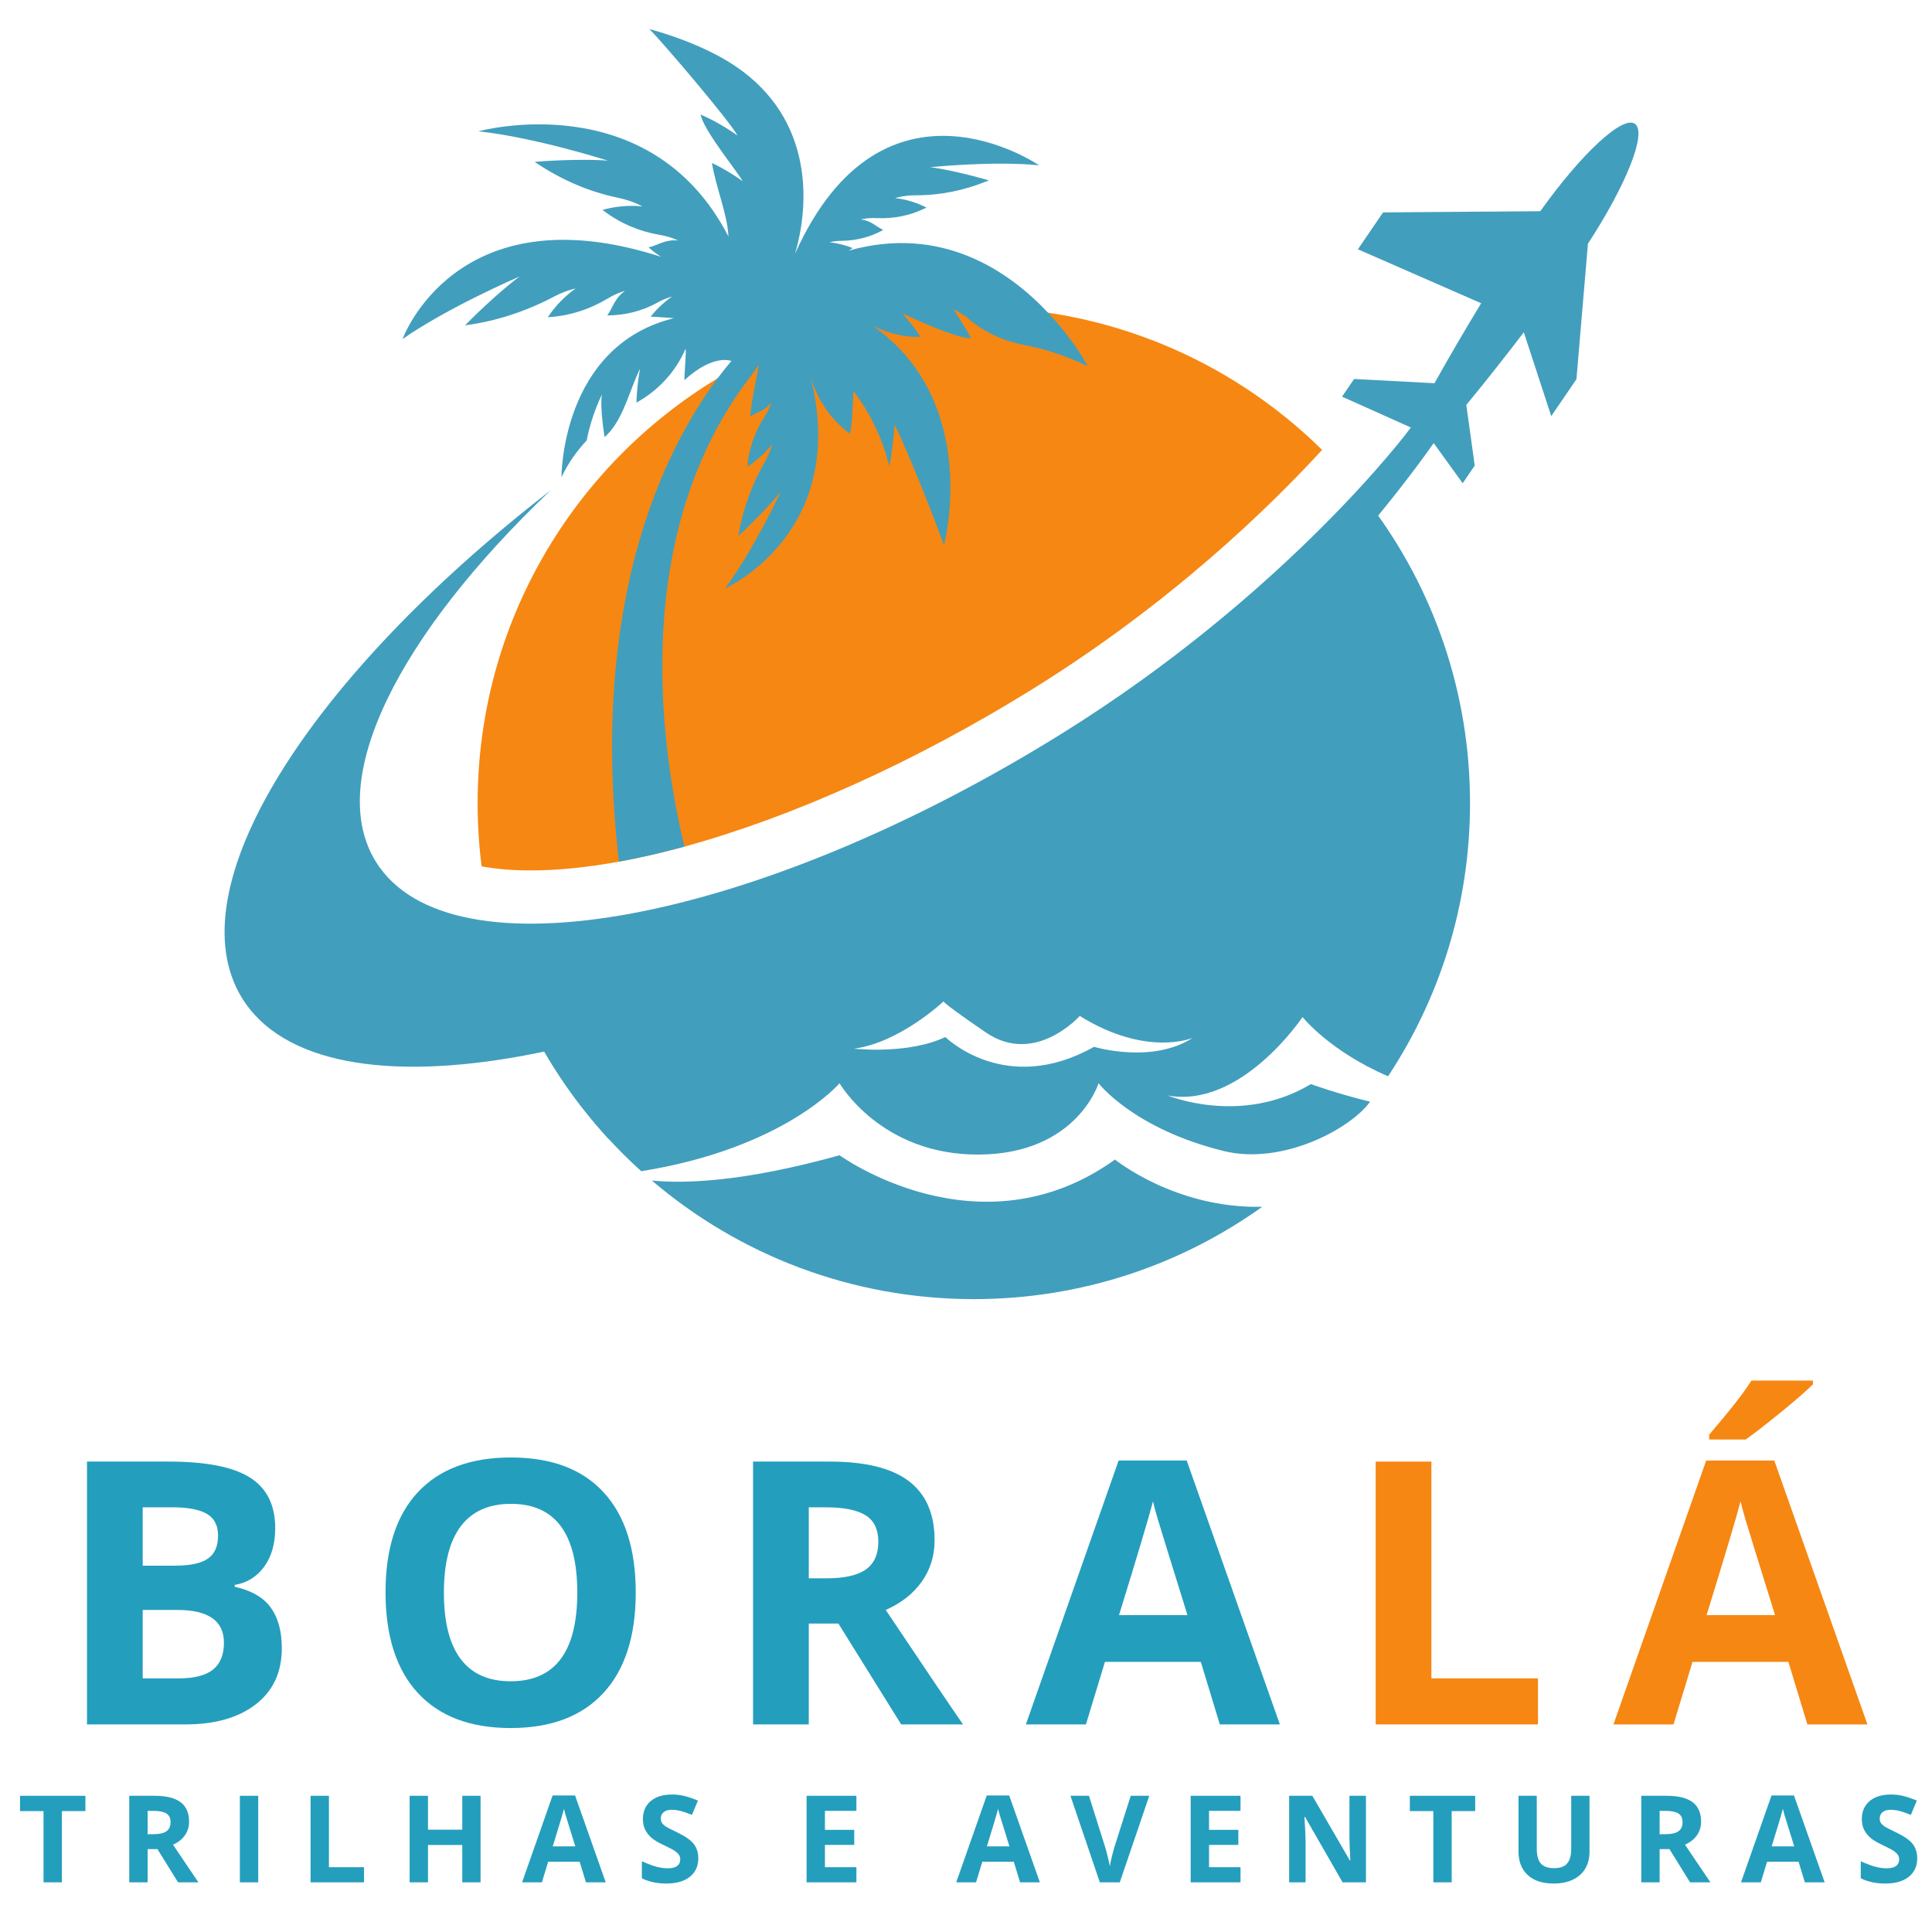 <svg xmlns="http://www.w3.org/2000/svg" xmlns:xlink="http://www.w3.org/1999/xlink" width="500" zoomAndPan="magnify" viewBox="0 0 375 375" height="500" preserveAspectRatio="xMidYMid meet" version="1.0"><defs><g><g id="id1"/><g id="id2"/></g><clipPath id="id3"><path d="M 101 98 L 286 98 L 286 252.176 L 101 252.176 Z M 101 98 " clip-rule="nonzero"/></clipPath><clipPath id="id4"><path d="M 78 5.648 L 212 5.648 L 212 168 L 78 168 Z M 78 5.648 " clip-rule="nonzero"/></clipPath></defs><g clip-path="url(#id3)"><path fill="rgb(25.879%, 61.96%, 74.12%)" d="M 165.75 203.547 C 174.586 202.391 182.992 194.508 183.152 194.363 C 183.133 194.418 183.43 194.984 191.375 200.41 C 200.918 206.934 209.582 197.195 209.582 197.195 C 222.57 205.273 231.492 201.453 231.492 201.453 C 223.59 206.578 212.348 203.191 212.348 203.191 C 195.133 212.879 183.492 201.285 183.492 201.285 C 176.266 204.73 165.75 203.547 165.75 203.547 Z M 101.406 195.922 C 106.902 207.922 114.789 218.594 124.465 227.332 C 152.23 222.883 162.957 210.258 162.957 210.258 C 162.957 210.258 171.004 224.234 190.023 224.102 C 209.039 223.969 213.234 210.258 213.234 210.258 C 213.234 210.258 220.012 219.117 237.566 223.422 C 248.844 226.188 262.066 219.18 265.93 213.848 L 265.934 213.84 C 259.188 212.18 254.449 210.422 254.449 210.422 C 240.914 218.551 226.676 212.641 226.676 212.641 C 240.953 215.203 252.824 197.402 252.824 197.402 C 252.824 197.402 257.98 203.965 269.422 208.906 C 279.477 193.703 285.332 175.48 285.332 155.891 C 285.332 134.262 278.195 114.297 266.148 98.223 C 264.5 99.391 262.59 100.949 260.176 103.551 C 240.457 124.809 212.281 145.77 190.293 159.508 C 160.215 178.297 128.656 190.484 101.406 195.922 Z M 126.527 229.141 C 143.348 243.496 165.168 252.16 189.02 252.16 C 209.898 252.16 229.227 245.52 245.004 234.234 C 228.18 234.641 216.422 225.07 216.422 225.07 C 190.07 243.965 162.957 224.234 162.957 224.234 C 144.203 229.465 132.734 229.758 126.527 229.141 " fill-opacity="1" fill-rule="nonzero"/></g><path fill="rgb(25.879%, 61.96%, 74.12%)" d="M 190.293 159.508 C 212.281 145.77 240.457 124.809 260.176 103.551 C 262.59 100.949 264.5 99.391 266.148 98.223 C 266.605 98.836 267.059 99.457 267.5 100.082 C 255.785 118.121 233.102 148.965 200.992 174.328 C 172.516 196.816 143.184 212.941 118.246 221.184 C 111.379 213.75 105.672 205.238 101.406 195.922 C 128.656 190.484 160.215 178.297 190.293 159.508 " fill-opacity="1" fill-rule="nonzero"/><path fill="rgb(96.469%, 52.939%, 7.059%)" d="M 256.617 87.32 C 246.355 98.516 227.25 117.098 200.402 133.758 C 177.523 147.957 153.648 158.637 132.844 164.328 C 128.453 165.523 124.203 166.504 120.129 167.246 C 113.98 168.367 108.23 168.949 103.008 168.949 C 99.461 168.949 96.273 168.68 93.48 168.156 C 92.969 164.141 92.707 160.047 92.707 155.891 C 92.707 120.91 111.371 90.285 139.289 73.43 C 147.883 68.238 157.359 64.355 167.43 62.051 C 167.484 62.035 167.535 62.023 167.59 62.016 C 170.207 61.418 172.867 60.93 175.562 60.555 C 175.938 60.5 176.316 60.453 176.691 60.402 C 179.355 60.062 182.051 59.832 184.781 59.715 C 184.957 59.707 185.133 59.695 185.309 59.691 C 186.539 59.645 187.777 59.621 189.02 59.621 C 193.914 59.621 198.723 59.984 203.422 60.691 C 224.008 63.777 242.461 73.375 256.617 87.32 " fill-opacity="1" fill-rule="nonzero"/><path fill="rgb(25.879%, 61.96%, 74.12%)" d="M 308.219 47.301 C 315.695 35.844 319.738 25.672 317.324 24.027 C 314.918 22.387 306.914 29.859 298.969 40.996 L 268.453 41.227 L 263.566 48.387 L 287.492 58.859 C 284.41 63.934 281.223 69.375 278.43 74.383 L 262.832 73.562 L 260.492 76.992 L 273.836 82.973 C 273.602 83.441 249.539 115.426 205.855 142.539 C 146.762 179.211 87.277 190.305 72.965 167.277 C 63.047 151.324 77.43 123.18 106.855 95.191 C 59.781 131.648 33.812 172.547 47.023 193.797 C 62.77 219.129 128.34 207.117 193.238 166.578 C 245.715 133.789 278.141 86.164 278.281 86.004 L 283.906 93.797 L 286.246 90.371 L 284.609 78.598 C 288.258 74.172 292.164 69.219 295.77 64.5 L 301.098 80.77 L 305.984 73.605 L 308.219 47.301 " fill-opacity="1" fill-rule="nonzero"/><g clip-path="url(#id4)"><path fill="rgb(25.879%, 61.96%, 74.12%)" d="M 187.848 61.766 C 190.922 64.41 194.656 66.152 198.641 66.922 C 202.863 67.734 206.805 69.012 211.145 71.07 C 211.145 71.07 208.516 66.102 203.422 60.691 C 195.82 52.613 182.727 43.566 164.715 48.656 C 164.977 48.488 165.242 48.32 165.512 48.152 C 164.215 47.637 162.707 47.215 161.004 47.027 C 161.004 47.027 161.898 46.754 163.375 46.742 C 166.168 46.707 168.914 46.027 171.355 44.676 L 171.438 44.633 C 169.965 43.961 169.16 42.836 167.082 42.605 C 167.082 42.605 168.277 42.246 170.184 42.332 C 173.34 42.477 176.492 41.891 179.344 40.52 C 179.504 40.445 179.664 40.367 179.824 40.289 C 178.227 39.469 176.188 38.723 173.746 38.453 C 173.746 38.453 175.43 37.895 177.781 37.902 C 182.457 37.926 187.082 36.965 191.422 35.219 C 191.602 35.148 191.773 35.078 191.938 35.016 C 188.129 33.879 183.02 32.73 180.555 32.457 C 180.555 32.457 192.707 31.191 201.676 32.082 C 201.676 32.082 171.395 11.203 154.301 49.281 C 157.137 39.773 157.969 23.219 142.859 12.922 C 135.77 8.09 126.039 5.645 126.039 5.645 C 128.727 8.289 141.969 23.926 143.145 26.316 C 143.043 26.242 139.785 23.832 135.965 22.227 C 136.023 22.41 136.082 22.59 136.141 22.773 C 137.176 26.086 143.434 33.715 144.152 35.176 C 144.152 35.176 141.52 33.211 138.188 31.629 C 138.969 36.434 141.199 41.582 141.398 45.922 C 126.156 16.277 92.859 25.488 92.859 25.488 C 103.809 26.652 118.023 31.188 118.023 31.188 C 115.004 30.902 108.609 31.004 103.777 31.418 C 103.938 31.523 104.109 31.637 104.289 31.758 C 109.07 34.938 114.395 37.246 120.02 38.402 C 122.816 38.977 124.668 40.051 124.668 40.051 C 121.684 39.77 119.059 40.152 116.945 40.738 L 117.195 40.93 C 120.391 43.355 124.145 44.93 128.105 45.602 C 130.316 45.98 131.605 46.676 131.605 46.676 C 129.062 46.438 127.82 47.578 125.891 48.016 C 125.98 48.094 126.062 48.164 126.145 48.234 C 126.836 48.832 127.566 49.371 128.336 49.859 C 88.504 36.988 78.137 65.809 78.137 65.809 C 87.086 59.586 100.621 53.766 100.887 53.652 C 98.418 55.414 93.652 59.672 90.273 63.145 C 90.305 63.141 90.336 63.137 90.367 63.133 C 96.375 62.336 102.168 60.402 107.531 57.574 C 109.836 56.355 111.719 56 111.719 56 C 109.277 57.738 107.543 59.75 106.332 61.574 C 106.383 61.57 106.438 61.566 106.488 61.562 C 110.562 61.305 114.496 60.031 117.992 57.926 C 119.832 56.816 121.215 56.488 121.297 56.473 C 119.223 57.953 119.031 59.629 117.863 61.223 L 117.941 61.223 C 121.316 61.203 124.648 60.375 127.598 58.742 C 129.191 57.855 130.344 57.59 130.414 57.574 C 128.711 58.785 127.355 60.133 126.277 61.453 C 127.863 61.535 129.383 61.637 130.82 61.754 C 108.855 67.156 108.984 92.613 108.984 92.613 C 110.281 89.891 111.957 87.535 113.879 85.48 C 114.824 80.484 116.836 76.578 116.836 76.578 C 116.395 79.086 117.344 84.855 117.359 84.84 C 120.52 82.07 121.871 77.039 123.5 73.168 C 123.922 72.168 124.219 71.59 124.219 71.59 C 123.789 74.031 123.586 76.215 123.535 78.145 C 123.559 78.129 123.586 78.117 123.609 78.105 C 127.77 75.785 131.094 72.207 133.004 67.844 C 133.32 67.113 132.863 71.734 132.844 73.793 C 138.484 68.602 141.961 70.062 141.961 70.062 C 141.125 71.055 140.227 72.176 139.289 73.43 C 129.105 87.078 114.273 116.414 120.129 167.246 C 124.203 166.504 128.453 165.523 132.844 164.328 C 128.066 144.426 122.379 103.488 145.641 73.09 C 145.648 73.316 146.496 71.727 147.242 70.914 C 147.383 71.031 145.742 77.922 145.641 80.793 L 145.637 80.859 C 147.008 79.918 148.426 79.801 149.73 78.09 C 149.711 78.16 149.402 79.316 148.418 80.836 C 146.555 83.73 145.379 87.012 145.055 90.438 C 145.051 90.48 145.047 90.52 145.043 90.562 C 146.613 89.586 148.352 88.18 149.879 86.172 C 149.859 86.266 149.496 87.805 148.441 89.664 C 145.922 94.102 144.145 98.926 143.32 103.965 C 143.316 103.992 143.312 104.02 143.309 104.043 C 146.32 101.285 150.035 97.383 151.582 95.352 C 151.473 95.582 146.223 106.82 140.75 114.195 C 140.75 114.195 165.238 103.398 157.18 72.52 C 158.348 77.16 161.062 81.254 164.883 84.129 C 164.914 84.152 164.945 84.176 164.973 84.199 C 165.398 82.496 165.562 78.023 165.641 75.902 C 165.641 75.902 170.57 81.852 172.562 90.34 L 172.621 90.395 C 173.02 88.75 173.535 84.359 173.613 82.344 C 173.613 82.344 177.254 89.746 183.234 105.773 C 183.234 105.773 190.602 78.195 169.406 63.219 C 172.215 64.676 175.355 65.426 178.547 65.406 L 178.637 65.402 C 178.16 64.305 175.582 61.375 175.195 60.824 C 175.195 60.824 184.543 65.41 188.367 65.68 L 188.477 65.688 C 187.898 64.379 185.215 60.242 185.039 59.988 C 185.039 59.988 186.891 60.941 187.848 61.766 " fill-opacity="1" fill-rule="nonzero"/></g><g fill="rgb(14.119%, 61.96%, 74.12%)" fill-opacity="1"><g transform="translate(10.465, 334.708)"><g><path d="M 6.422 -51.016 L 22.297 -51.016 C 29.523 -51.016 34.773 -49.984 38.047 -47.922 C 41.316 -45.859 42.953 -42.582 42.953 -38.094 C 42.953 -35.051 42.234 -32.551 40.797 -30.594 C 39.367 -28.645 37.469 -27.473 35.094 -27.078 L 35.094 -26.719 C 38.332 -26 40.664 -24.648 42.094 -22.672 C 43.52 -20.703 44.234 -18.078 44.234 -14.797 C 44.234 -10.141 42.551 -6.508 39.188 -3.906 C 35.832 -1.301 31.27 0 25.5 0 L 6.422 0 Z M 17.234 -30.812 L 23.516 -30.812 C 26.441 -30.812 28.562 -31.266 29.875 -32.172 C 31.195 -33.078 31.859 -34.578 31.859 -36.672 C 31.859 -38.617 31.141 -40.016 29.703 -40.859 C 28.273 -41.711 26.016 -42.141 22.922 -42.141 L 17.234 -42.141 Z M 17.234 -22.219 L 17.234 -8.938 L 24.281 -8.938 C 27.258 -8.938 29.457 -9.504 30.875 -10.641 C 32.289 -11.773 33 -13.52 33 -15.875 C 33 -20.102 29.977 -22.219 23.938 -22.219 Z M 17.234 -22.219 "/></g></g></g><g fill="rgb(14.119%, 61.96%, 74.12%)" fill-opacity="1"><g transform="translate(70.677, 334.708)"><g><path d="M 52.719 -25.578 C 52.719 -17.129 50.625 -10.633 46.438 -6.094 C 42.25 -1.562 36.25 0.703 28.438 0.703 C 20.625 0.703 14.625 -1.562 10.438 -6.094 C 6.25 -10.633 4.156 -17.148 4.156 -25.641 C 4.156 -34.129 6.254 -40.613 10.453 -45.094 C 14.648 -49.57 20.664 -51.812 28.5 -51.812 C 36.344 -51.812 42.336 -49.555 46.484 -45.047 C 50.641 -40.535 52.719 -34.047 52.719 -25.578 Z M 15.484 -25.578 C 15.484 -19.879 16.566 -15.586 18.734 -12.703 C 20.898 -9.816 24.133 -8.375 28.438 -8.375 C 37.062 -8.375 41.375 -14.109 41.375 -25.578 C 41.375 -37.066 37.082 -42.812 28.5 -42.812 C 24.195 -42.812 20.953 -41.363 18.766 -38.469 C 16.578 -35.57 15.484 -31.273 15.484 -25.578 Z M 15.484 -25.578 "/></g></g></g><g fill="rgb(14.119%, 61.96%, 74.12%)" fill-opacity="1"><g transform="translate(139.748, 334.708)"><g><path d="M 17.234 -28.359 L 20.719 -28.359 C 24.145 -28.359 26.672 -28.926 28.297 -30.062 C 29.922 -31.207 30.734 -33.004 30.734 -35.453 C 30.734 -37.867 29.898 -39.586 28.234 -40.609 C 26.578 -41.629 24.004 -42.141 20.516 -42.141 L 17.234 -42.141 Z M 17.234 -19.578 L 17.234 0 L 6.422 0 L 6.422 -51.016 L 21.281 -51.016 C 28.207 -51.016 33.332 -49.75 36.656 -47.219 C 39.988 -44.695 41.656 -40.867 41.656 -35.734 C 41.656 -32.723 40.828 -30.051 39.172 -27.719 C 37.523 -25.383 35.191 -23.551 32.172 -22.219 C 39.848 -10.758 44.848 -3.352 47.172 0 L 35.172 0 L 22.984 -19.578 Z M 17.234 -19.578 "/></g></g></g><g fill="rgb(14.119%, 61.96%, 74.12%)" fill-opacity="1"><g transform="translate(199.123, 334.708)"><g><path d="M 37.641 0 L 33.953 -12.141 L 15.344 -12.141 L 11.656 0 L 0 0 L 18 -51.219 L 31.219 -51.219 L 49.297 0 Z M 31.359 -21.219 C 27.941 -32.219 26.02 -38.438 25.594 -39.875 C 25.164 -41.32 24.859 -42.461 24.672 -43.297 C 23.898 -40.316 21.703 -32.957 18.078 -21.219 Z M 31.359 -21.219 "/></g></g></g><g fill="rgb(96.469%, 52.939%, 7.059%)" fill-opacity="1"><g transform="translate(260.597, 334.708)"><g><path d="M 6.422 0 L 6.422 -51.016 L 17.234 -51.016 L 17.234 -8.938 L 37.922 -8.938 L 37.922 0 Z M 6.422 0 "/></g></g></g><g fill="rgb(96.469%, 52.939%, 7.059%)" fill-opacity="1"><g transform="translate(313.17, 334.708)"><g><path d="M 37.641 0 L 33.953 -12.141 L 15.344 -12.141 L 11.656 0 L 0 0 L 18 -51.219 L 31.219 -51.219 L 49.297 0 Z M 31.359 -21.219 C 27.941 -32.219 26.02 -38.438 25.594 -39.875 C 25.164 -41.32 24.859 -42.461 24.672 -43.297 C 23.898 -40.316 21.703 -32.957 18.078 -21.219 Z M 18.578 -55.297 L 18.578 -56.234 C 22.578 -60.891 25.312 -64.391 26.781 -66.734 L 38.719 -66.734 L 38.719 -66.016 C 37.508 -64.797 35.441 -62.992 32.516 -60.609 C 29.598 -58.234 27.316 -56.461 25.672 -55.297 Z M 18.578 -55.297 "/></g></g></g><g fill="rgb(14.119%, 61.96%, 74.12%)" fill-opacity="1"><g transform="translate(3.42, 365.36)"><g><path d="M 8.594 0 L 5.031 0 L 5.031 -13.828 L 0.469 -13.828 L 0.469 -16.797 L 13.156 -16.797 L 13.156 -13.828 L 8.594 -13.828 Z M 8.594 0 "/></g></g></g><g fill="rgb(14.119%, 61.96%, 74.12%)" fill-opacity="1"><g transform="translate(22.981, 365.36)"><g><path d="M 5.672 -9.344 L 6.828 -9.344 C 7.953 -9.344 8.781 -9.531 9.312 -9.906 C 9.852 -10.281 10.125 -10.867 10.125 -11.672 C 10.125 -12.473 9.848 -13.039 9.297 -13.375 C 8.754 -13.707 7.906 -13.875 6.75 -13.875 L 5.672 -13.875 Z M 5.672 -6.453 L 5.672 0 L 2.109 0 L 2.109 -16.797 L 7.016 -16.797 C 9.297 -16.797 10.984 -16.379 12.078 -15.547 C 13.172 -14.723 13.719 -13.461 13.719 -11.766 C 13.719 -10.773 13.445 -9.895 12.906 -9.125 C 12.363 -8.352 11.594 -7.75 10.594 -7.312 C 13.125 -3.539 14.77 -1.102 15.531 0 L 11.578 0 L 7.578 -6.453 Z M 5.672 -6.453 "/></g></g></g><g fill="rgb(14.119%, 61.96%, 74.12%)" fill-opacity="1"><g transform="translate(44.449, 365.36)"><g><path d="M 2.109 0 L 2.109 -16.797 L 5.672 -16.797 L 5.672 0 Z M 2.109 0 "/></g></g></g><g fill="rgb(14.119%, 61.96%, 74.12%)" fill-opacity="1"><g transform="translate(58.172, 365.36)"><g><path d="M 2.109 0 L 2.109 -16.797 L 5.672 -16.797 L 5.672 -2.938 L 12.484 -2.938 L 12.484 0 Z M 2.109 0 "/></g></g></g><g fill="rgb(14.119%, 61.96%, 74.12%)" fill-opacity="1"><g transform="translate(77.399, 365.36)"><g><path d="M 15.875 0 L 12.328 0 L 12.328 -7.25 L 5.672 -7.25 L 5.672 0 L 2.109 0 L 2.109 -16.797 L 5.672 -16.797 L 5.672 -10.219 L 12.328 -10.219 L 12.328 -16.797 L 15.875 -16.797 Z M 15.875 0 "/></g></g></g><g fill="rgb(14.119%, 61.96%, 74.12%)" fill-opacity="1"><g transform="translate(101.339, 365.36)"><g><path d="M 12.391 0 L 11.172 -4 L 5.062 -4 L 3.844 0 L 0 0 L 5.922 -16.859 L 10.281 -16.859 L 16.234 0 Z M 10.328 -6.984 C 9.203 -10.609 8.566 -12.656 8.422 -13.125 C 8.285 -13.602 8.188 -13.984 8.125 -14.266 C 7.875 -13.273 7.148 -10.848 5.953 -6.984 Z M 10.328 -6.984 "/></g></g></g><g fill="rgb(14.119%, 61.96%, 74.12%)" fill-opacity="1"><g transform="translate(123.508, 365.36)"><g><path d="M 12.031 -4.672 C 12.031 -3.148 11.484 -1.953 10.391 -1.078 C 9.297 -0.203 7.781 0.234 5.844 0.234 C 4.039 0.234 2.453 -0.102 1.078 -0.781 L 1.078 -4.094 C 2.211 -3.582 3.172 -3.223 3.953 -3.016 C 4.742 -2.816 5.461 -2.719 6.109 -2.719 C 6.891 -2.719 7.488 -2.863 7.906 -3.156 C 8.32 -3.457 8.531 -3.906 8.531 -4.5 C 8.531 -4.82 8.438 -5.109 8.25 -5.359 C 8.07 -5.617 7.805 -5.867 7.453 -6.109 C 7.098 -6.348 6.375 -6.727 5.281 -7.25 C 4.25 -7.727 3.473 -8.191 2.953 -8.641 C 2.441 -9.086 2.035 -9.602 1.734 -10.188 C 1.43 -10.781 1.281 -11.473 1.281 -12.266 C 1.281 -13.742 1.781 -14.91 2.781 -15.766 C 3.789 -16.617 5.188 -17.047 6.969 -17.047 C 7.832 -17.047 8.66 -16.941 9.453 -16.734 C 10.254 -16.523 11.086 -16.234 11.953 -15.859 L 10.797 -13.094 C 9.898 -13.457 9.16 -13.711 8.578 -13.859 C 7.992 -14.004 7.414 -14.078 6.844 -14.078 C 6.176 -14.078 5.66 -13.922 5.297 -13.609 C 4.93 -13.297 4.75 -12.883 4.75 -12.375 C 4.75 -12.062 4.82 -11.785 4.969 -11.547 C 5.113 -11.316 5.344 -11.094 5.656 -10.875 C 5.977 -10.656 6.734 -10.266 7.922 -9.703 C 9.492 -8.953 10.57 -8.195 11.156 -7.438 C 11.738 -6.688 12.031 -5.766 12.031 -4.672 Z M 12.031 -4.672 "/></g></g></g><g fill="rgb(14.119%, 61.96%, 74.12%)" fill-opacity="1"><g transform="translate(142.402, 365.36)"><g/></g></g><g fill="rgb(14.119%, 61.96%, 74.12%)" fill-opacity="1"><g transform="translate(154.447, 365.36)"><g><path d="M 11.781 0 L 2.109 0 L 2.109 -16.797 L 11.781 -16.797 L 11.781 -13.875 L 5.672 -13.875 L 5.672 -10.188 L 11.359 -10.188 L 11.359 -7.266 L 5.672 -7.266 L 5.672 -2.938 L 11.781 -2.938 Z M 11.781 0 "/></g></g></g><g fill="rgb(14.119%, 61.96%, 74.12%)" fill-opacity="1"><g transform="translate(173.56, 365.36)"><g/></g></g><g fill="rgb(14.119%, 61.96%, 74.12%)" fill-opacity="1"><g transform="translate(185.604, 365.36)"><g><path d="M 12.391 0 L 11.172 -4 L 5.062 -4 L 3.844 0 L 0 0 L 5.922 -16.859 L 10.281 -16.859 L 16.234 0 Z M 10.328 -6.984 C 9.203 -10.609 8.566 -12.656 8.422 -13.125 C 8.285 -13.602 8.188 -13.984 8.125 -14.266 C 7.875 -13.273 7.148 -10.848 5.953 -6.984 Z M 10.328 -6.984 "/></g></g></g><g fill="rgb(14.119%, 61.96%, 74.12%)" fill-opacity="1"><g transform="translate(207.774, 365.36)"><g><path d="M 11.703 -16.797 L 15.297 -16.797 L 9.578 0 L 5.703 0 L 0 -16.797 L 3.594 -16.797 L 6.75 -6.797 C 6.926 -6.211 7.109 -5.523 7.297 -4.734 C 7.484 -3.953 7.602 -3.41 7.656 -3.109 C 7.738 -3.805 8.023 -5.035 8.516 -6.797 Z M 11.703 -16.797 "/></g></g></g><g fill="rgb(14.119%, 61.96%, 74.12%)" fill-opacity="1"><g transform="translate(229.001, 365.36)"><g><path d="M 11.781 0 L 2.109 0 L 2.109 -16.797 L 11.781 -16.797 L 11.781 -13.875 L 5.672 -13.875 L 5.672 -10.188 L 11.359 -10.188 L 11.359 -7.266 L 5.672 -7.266 L 5.672 -2.938 L 11.781 -2.938 Z M 11.781 0 "/></g></g></g><g fill="rgb(14.119%, 61.96%, 74.12%)" fill-opacity="1"><g transform="translate(248.114, 365.36)"><g><path d="M 17.016 0 L 12.484 0 L 5.188 -12.703 L 5.078 -12.703 C 5.223 -10.461 5.297 -8.863 5.297 -7.906 L 5.297 0 L 2.109 0 L 2.109 -16.797 L 6.609 -16.797 L 13.906 -4.219 L 13.984 -4.219 C 13.867 -6.395 13.812 -7.938 13.812 -8.844 L 13.812 -16.797 L 17.016 -16.797 Z M 17.016 0 "/></g></g></g><g fill="rgb(14.119%, 61.96%, 74.12%)" fill-opacity="1"><g transform="translate(273.179, 365.36)"><g><path d="M 8.594 0 L 5.031 0 L 5.031 -13.828 L 0.469 -13.828 L 0.469 -16.797 L 13.156 -16.797 L 13.156 -13.828 L 8.594 -13.828 Z M 8.594 0 "/></g></g></g><g fill="rgb(14.119%, 61.96%, 74.12%)" fill-opacity="1"><g transform="translate(292.74, 365.36)"><g><path d="M 15.781 -16.797 L 15.781 -5.922 C 15.781 -4.68 15.504 -3.594 14.953 -2.656 C 14.398 -1.727 13.598 -1.016 12.547 -0.516 C 11.492 -0.016 10.254 0.234 8.828 0.234 C 6.66 0.234 4.977 -0.316 3.781 -1.422 C 2.594 -2.535 2 -4.051 2 -5.969 L 2 -16.797 L 5.547 -16.797 L 5.547 -6.516 C 5.547 -5.223 5.805 -4.27 6.328 -3.656 C 6.848 -3.051 7.711 -2.75 8.922 -2.75 C 10.078 -2.75 10.914 -3.051 11.438 -3.656 C 11.969 -4.27 12.234 -5.227 12.234 -6.531 L 12.234 -16.797 Z M 15.781 -16.797 "/></g></g></g><g fill="rgb(14.119%, 61.96%, 74.12%)" fill-opacity="1"><g transform="translate(316.461, 365.36)"><g><path d="M 5.672 -9.344 L 6.828 -9.344 C 7.953 -9.344 8.781 -9.531 9.312 -9.906 C 9.852 -10.281 10.125 -10.867 10.125 -11.672 C 10.125 -12.473 9.848 -13.039 9.297 -13.375 C 8.754 -13.707 7.906 -13.875 6.75 -13.875 L 5.672 -13.875 Z M 5.672 -6.453 L 5.672 0 L 2.109 0 L 2.109 -16.797 L 7.016 -16.797 C 9.297 -16.797 10.984 -16.379 12.078 -15.547 C 13.172 -14.723 13.719 -13.461 13.719 -11.766 C 13.719 -10.773 13.445 -9.895 12.906 -9.125 C 12.363 -8.352 11.594 -7.75 10.594 -7.312 C 13.125 -3.539 14.77 -1.102 15.531 0 L 11.578 0 L 7.578 -6.453 Z M 5.672 -6.453 "/></g></g></g><g fill="rgb(14.119%, 61.96%, 74.12%)" fill-opacity="1"><g transform="translate(337.929, 365.36)"><g><path d="M 12.391 0 L 11.172 -4 L 5.062 -4 L 3.844 0 L 0 0 L 5.922 -16.859 L 10.281 -16.859 L 16.234 0 Z M 10.328 -6.984 C 9.203 -10.609 8.566 -12.656 8.422 -13.125 C 8.285 -13.602 8.188 -13.984 8.125 -14.266 C 7.875 -13.273 7.148 -10.848 5.953 -6.984 Z M 10.328 -6.984 "/></g></g></g><g fill="rgb(14.119%, 61.96%, 74.12%)" fill-opacity="1"><g transform="translate(360.099, 365.36)"><g><path d="M 12.031 -4.672 C 12.031 -3.148 11.484 -1.953 10.391 -1.078 C 9.297 -0.203 7.781 0.234 5.844 0.234 C 4.039 0.234 2.453 -0.102 1.078 -0.781 L 1.078 -4.094 C 2.211 -3.582 3.172 -3.223 3.953 -3.016 C 4.742 -2.816 5.461 -2.719 6.109 -2.719 C 6.891 -2.719 7.488 -2.863 7.906 -3.156 C 8.32 -3.457 8.531 -3.906 8.531 -4.5 C 8.531 -4.82 8.438 -5.109 8.25 -5.359 C 8.07 -5.617 7.805 -5.867 7.453 -6.109 C 7.098 -6.348 6.375 -6.727 5.281 -7.25 C 4.25 -7.727 3.473 -8.191 2.953 -8.641 C 2.441 -9.086 2.035 -9.602 1.734 -10.188 C 1.43 -10.781 1.281 -11.473 1.281 -12.266 C 1.281 -13.742 1.781 -14.91 2.781 -15.766 C 3.789 -16.617 5.188 -17.047 6.969 -17.047 C 7.832 -17.047 8.66 -16.941 9.453 -16.734 C 10.254 -16.523 11.086 -16.234 11.953 -15.859 L 10.797 -13.094 C 9.898 -13.457 9.16 -13.711 8.578 -13.859 C 7.992 -14.004 7.414 -14.078 6.844 -14.078 C 6.176 -14.078 5.66 -13.922 5.297 -13.609 C 4.93 -13.297 4.75 -12.883 4.75 -12.375 C 4.75 -12.062 4.82 -11.785 4.969 -11.547 C 5.113 -11.316 5.344 -11.094 5.656 -10.875 C 5.977 -10.656 6.734 -10.266 7.922 -9.703 C 9.492 -8.953 10.57 -8.195 11.156 -7.438 C 11.738 -6.688 12.031 -5.766 12.031 -4.672 Z M 12.031 -4.672 "/></g></g></g></svg>